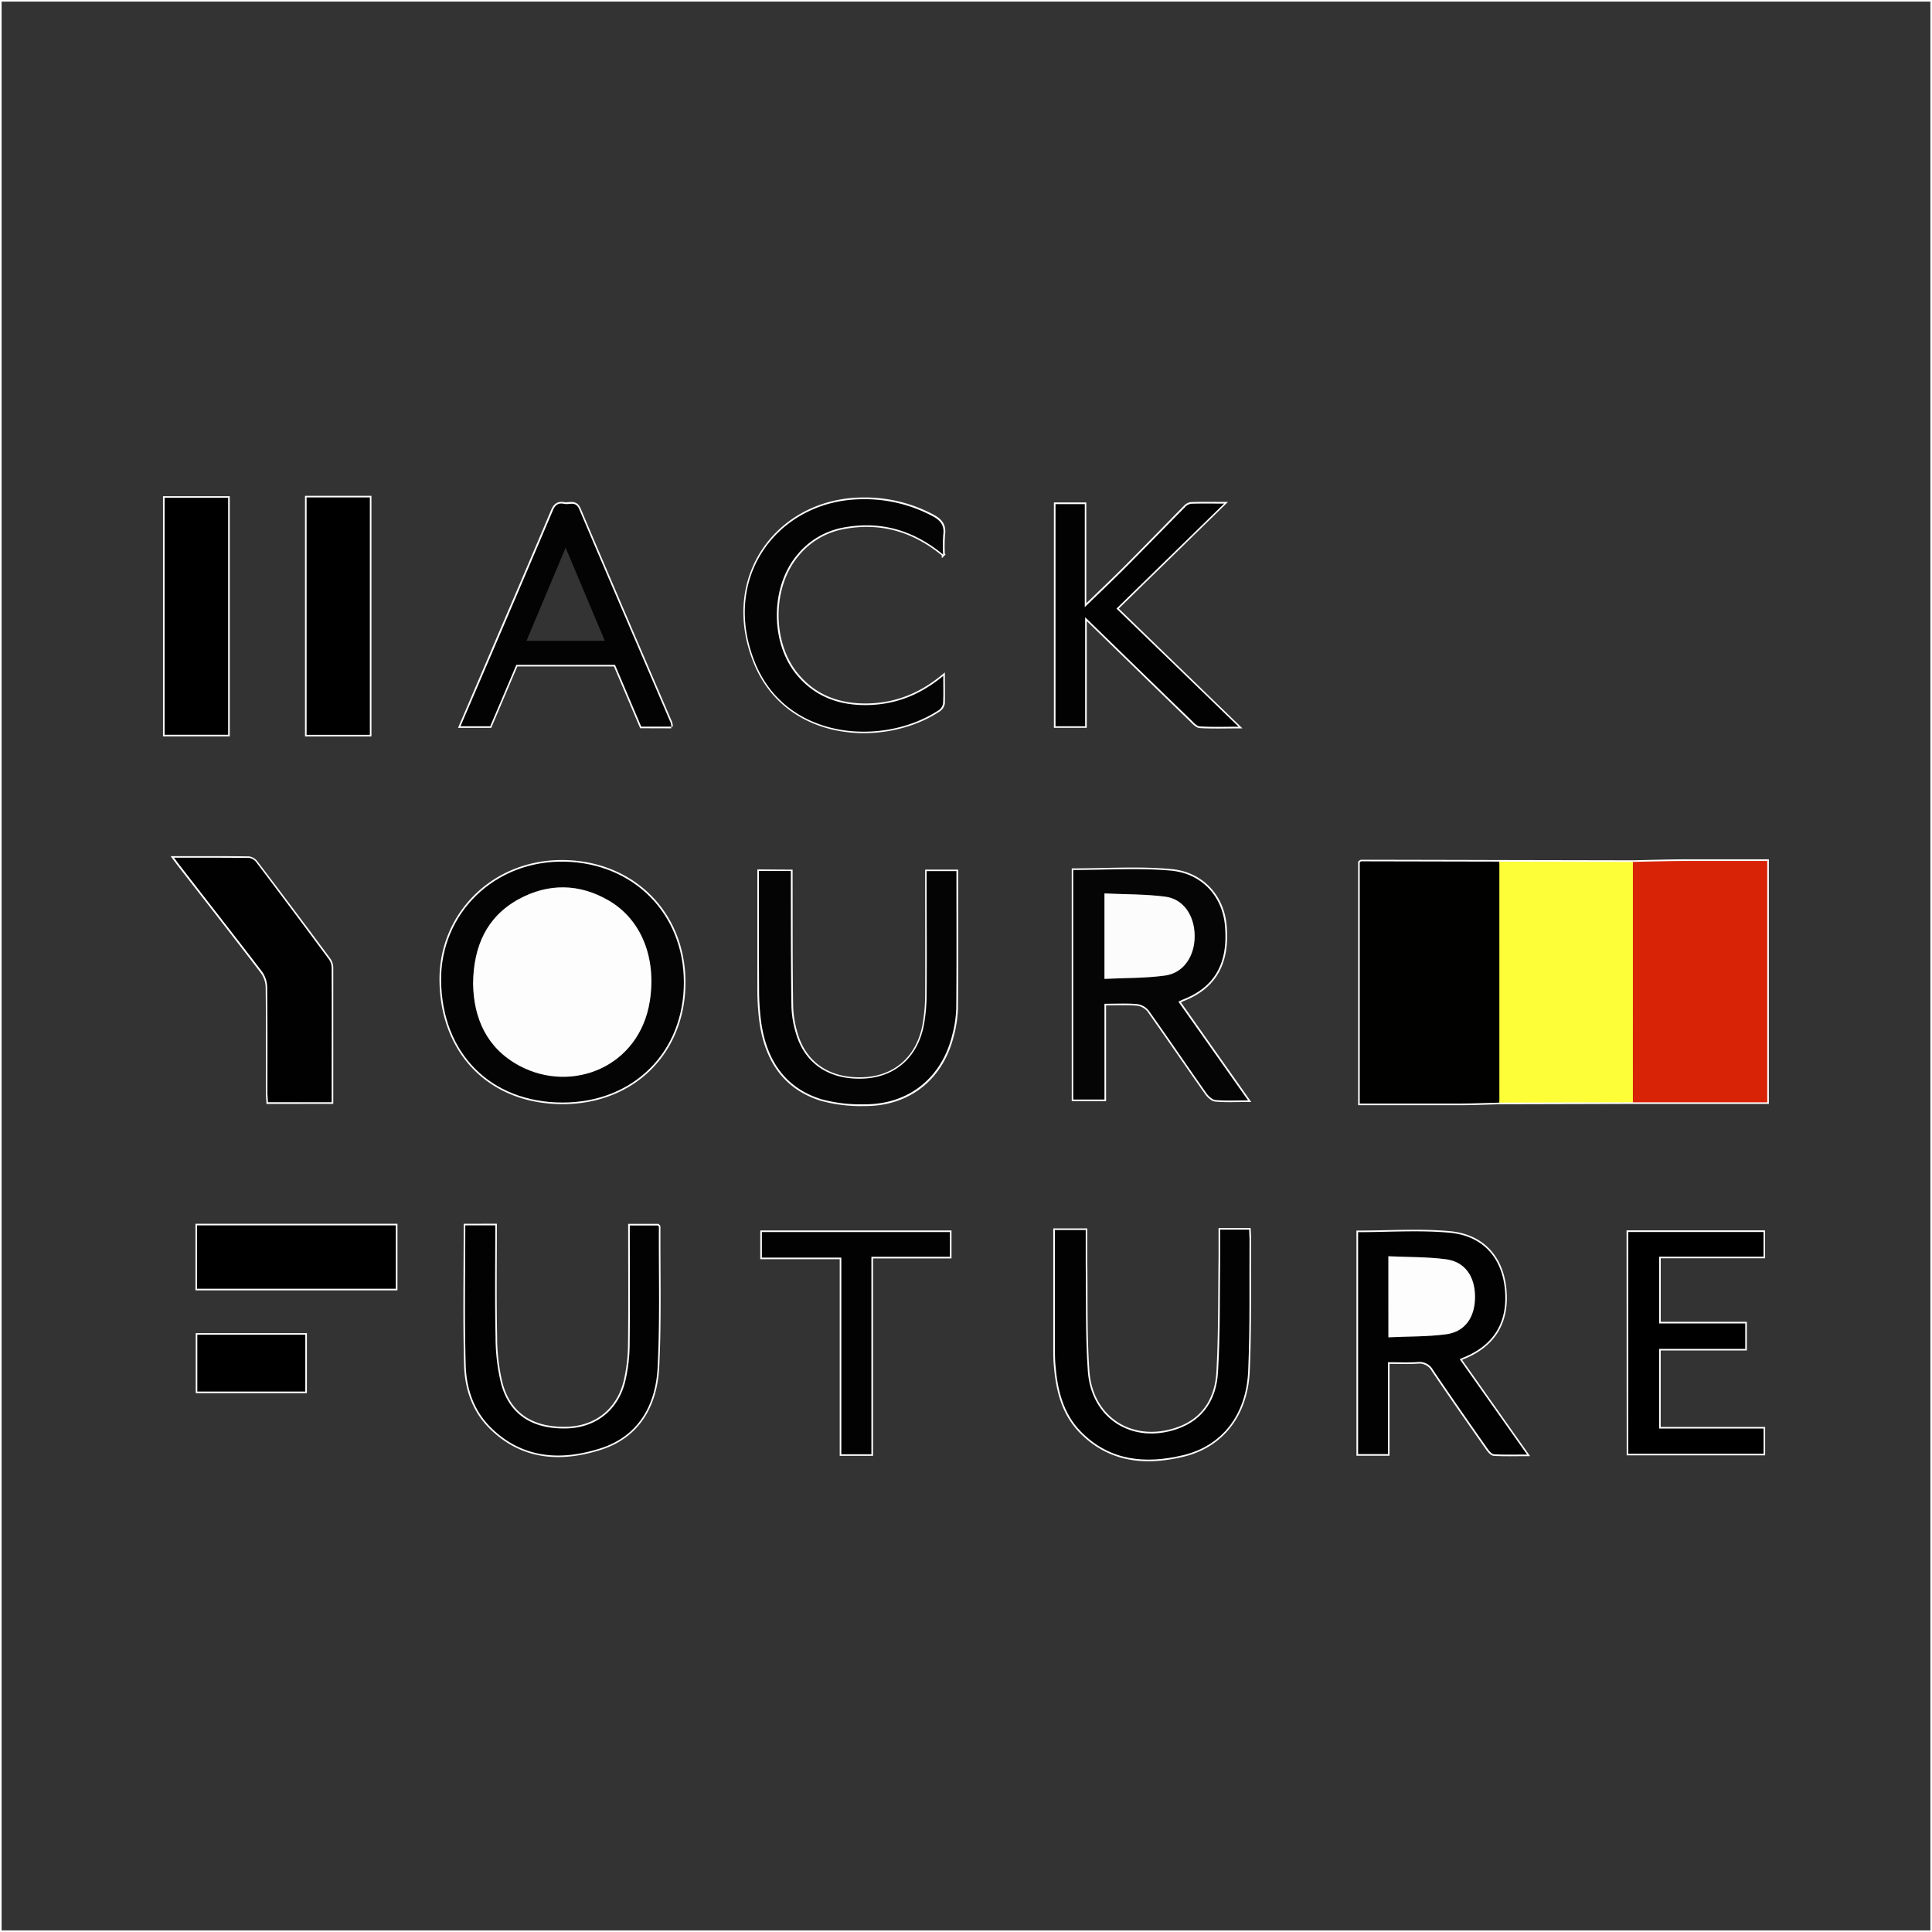 <svg id="Layer_1" data-name="Layer 1" xmlns="http://www.w3.org/2000/svg" viewBox="0 0 600 600">
  <rect x="0" y="0" width="600" height="600" fill="#333333" stroke="none"/>
  <defs>
    <style>
      .cls-1 {
        fill: none;
        stroke: #fefefe;
        stroke-miterlimit: 10;
      }

      .cls-2 {
        fill: #010100;
      }

      .cls-3 {
        fill: #d82306;
      }

      .cls-4 {
        fill: #fdfd38;
      }

      .cls-5 {
        fill: #040404;
      }

      .cls-6 {
        fill: #050505;
      }

      .cls-7 {
        fill: #020202;
      }

      .cls-8 {
        fill: #010101;
      }

      .cls-9 {
        fill: #030303;
      }

      .cls-10 {
        fill: #fdfdfd;
      }

      .cls-11 {
        fill: #fcfcfc;
      }
    </style>
  </defs>
  <title>Artboard 1hyf</title>
  <g>
    <path class="cls-1" d="M0,600V0H600V600ZM507.11,267.67l-41.48-.08q-21.44-.06-42.88-.09c-.17,0-.35.24-.47.33v74.9c10.65,0,21.06,0,31.48,0,4,0,7.94-.19,11.91-.29l41.46-.11h41.71V267.37c-9,0-17.7,0-26.45,0C517.3,267.41,512.2,267.57,507.11,267.67ZM174.74,342.4c21.95,0,37.71-15.68,37.64-37.43-.07-21.41-15.72-36.82-36.8-37.37-22.09-.57-38.8,16.24-38.59,36.87C137.21,327,152.3,342.4,174.74,342.4ZM343,311.73c3.47,0,6.79-.18,10.07.09a5.55,5.55,0,0,1,3.64,1.95c6,8.49,11.9,17.12,17.89,25.64.68,1,1.86,2.12,2.89,2.21,3.14.29,6.33.11,10.13.11L366,311.08c.69-.32,1.05-.52,1.44-.67,9.86-3.87,14.07-11.37,13-23.11-.83-8.89-7.11-16.06-16.82-16.92-10-.9-20.1-.2-30.28-.2v71.29H343Zm78.75,70.93v68.93h9.28V423.06c3.22,0,6.2.14,9.15-.05a4.83,4.83,0,0,1,4.86,2.46c5.51,8.18,11.17,16.25,16.83,24.33.53.76,1.34,1.78,2.08,1.83,3.24.2,6.49.09,10.27.09l-20.9-29.59c.55-.26.82-.41,1.11-.52,9.56-3.84,13.95-11.14,12.88-21.47-1-9.66-6.89-16.36-17.12-17.3C440.87,382,431.4,382.66,421.77,382.66ZM103,342.31c0-14.18,0-28,0-41.9a4.8,4.8,0,0,0-1-2.68q-11.1-15-22.35-29.79a3.55,3.55,0,0,0-2.28-1.48c-7.61-.11-15.22-.07-23.38-.07.82,1.1,1.32,1.79,1.84,2.45,8.5,10.94,17.05,21.85,25.46,32.87A8.51,8.51,0,0,1,83,306.46c.14,11,.07,22,.08,33,0,.95.1,1.9.15,2.88ZM235.7,270.5c0,12.4,0,24.49,0,36.58a76.51,76.51,0,0,0,.69,10.6c1.68,11.38,7.19,20.08,18.57,23.67A46.12,46.12,0,0,0,268.44,343c13.63.11,23.94-8,27.27-21.3a36.92,36.92,0,0,0,1.3-8.51c.13-14.18.06-28.35.06-42.62h-9.26V274c0,11.66.06,23.31,0,35a54,54,0,0,1-.82,9.25c-1.81,9.94-8.72,16.17-18.3,16.76-10.64.65-18.5-4.28-21.36-13.68a32.75,32.75,0,0,1-1.51-8.81c-.2-12.76-.14-25.53-.17-38.29,0-1.18,0-2.37,0-3.66ZM378.93,381.87c0,3,0,5.87,0,8.73-.17,11.87,0,23.76-.68,35.6-.48,8.1-4.33,14.67-12.59,17.55-14,4.87-26.82-3.2-27.84-18-.78-11.16-.49-22.4-.65-33.61,0-3.39,0-6.79,0-10.16h-9.57c0,12.2,0,24.2,0,36.19,0,1.77,0,3.55.13,5.32.6,7.89,2.3,15.44,8.11,21.29,9,9,20,9.9,31.54,7.15,12.07-2.88,19.64-12.52,20.24-26.12s.33-27.31.42-41c0-1-.08-1.95-.12-2.94ZM144.5,380.55c0,14.56-.28,29,.12,43.37.2,7.18,2.44,14.08,7.75,19.34,9.81,9.73,21.75,10.43,34,6.55,11.92-3.78,17.25-13.43,17.85-25.19.74-14.5.32-29.07.39-43.61,0-.16-.24-.33-.32-.43h-8.71c0,12.51.1,24.83-.05,37.15a52.22,52.22,0,0,1-1.27,10.86c-2.09,9.19-9.08,14.78-18.27,15-10.65.28-17.8-4.3-20.38-13.88a61.27,61.27,0,0,1-1.72-14.44c-.24-11.53-.08-23.06-.08-34.74ZM51.12,228.19H70.85v-73.6H51.12Zm44.1-73.71v73.73h19.64V154.48ZM337,191.69c11.3,11,22,21.42,32.74,31.82.85.83,1.85,2,2.84,2.1,3.79.24,7.61.1,12.05.1L346.73,189l33.41-32.63c-4,0-7.17-.06-10.34.05a3.34,3.34,0,0,0-1.87,1.11c-6,6.08-11.94,12.23-18,18.29-4.16,4.18-8.46,8.23-13.07,12.71v-32H327.8v69H337Zm-128.54,34a5.67,5.67,0,0,0-.19-1.25c-9.47-22.09-19-44.15-28.38-66.28-1.14-2.69-3.07-1.43-4.72-1.73s-2.73.25-3.49,2c-6.41,15.2-12.94,30.35-19.44,45.52L143,225.55h9.22c2.75-6.45,5.43-12.76,8.11-19.07H191l8.15,19.18ZM505.68,451.47h42v-7.82H515.25V418.91H542V411H515.26V390.27h32.38V382.6h-42ZM292.94,209.89c-7.05,5.85-14.59,8.83-23.15,9.06-8.92.23-16.63-2.45-22.4-9.49-8.21-10-8.08-27.23.17-37.07a24.18,24.18,0,0,1,14.26-8.54c11.4-2.16,21.66.58,31.12,8.36A47.58,47.58,0,0,1,293,166c.4-2.88-.86-4.42-3.29-5.72a44.73,44.73,0,0,0-22-5.28c-25.8.26-44.12,24.14-33.06,51,10,24.17,40.14,25.67,57,14.47a3.15,3.15,0,0,0,1.29-2.06C293,215.85,292.94,213.22,292.94,209.89Zm-170,170.66H61.2v19.68h61.73Zm147.69,71.08V390.31H295v-7.68H236.61v7.93h24.67v61.07ZM61.28,414.51v17.65H94.81V414.51Z"/>
    <path class="cls-2" d="M465.67,342.43c-4,.1-7.94.27-11.91.29-10.42,0-20.83,0-31.48,0v-74.9c.12-.09.3-.33.47-.33l42.89.09Z"/>
    <path class="cls-3" d="M507.11,267.67c5.09-.1,10.19-.26,15.28-.29,8.75,0,17.5,0,26.45,0v74.95H507.13Q507.12,305,507.11,267.67Z"/>
    <path class="cls-4" d="M507.11,267.67q0,37.32,0,74.65l-41.46.11,0-74.84Z"/>
    <path class="cls-5" d="M174.74,342.4c-22.44,0-37.53-15.36-37.75-37.93-.21-20.63,16.5-37.44,38.59-36.87,21.08.55,36.73,16,36.8,37.37C212.45,326.72,196.69,342.4,174.74,342.4Zm-27.82-37c.15,10.82,4.23,20.12,14.38,25.57,16.18,8.68,37.28.51,40.51-20.1,2.09-13.4-2.61-25.31-12.77-31.22-9.14-5.32-18.76-5.46-27.95-.42C151.12,284.71,147.06,293.88,146.92,305.41Z"/>
    <path class="cls-6" d="M343,311.73v29.74H333.3V270.18c10.18,0,20.3-.7,30.28.2,9.71.86,16,8,16.82,16.92,1.11,11.74-3.1,19.24-13,23.11-.39.15-.75.35-1.44.67l21.64,30.65c-3.8,0-7,.18-10.13-.11-1-.09-2.21-1.24-2.89-2.21-6-8.52-11.84-17.15-17.89-25.64a5.55,5.55,0,0,0-3.64-1.95C349.81,311.55,346.49,311.73,343,311.73Zm0-7.73c6.45-.31,12.67-.2,18.77-1,5.83-.78,9.3-6,9.24-12.38s-3.47-11.39-9.14-12.13c-6.19-.82-12.51-.72-18.87-1Z"/>
    <path class="cls-7" d="M421.77,382.66c9.63,0,19.1-.68,28.44.18,10.23.94,16.12,7.64,17.12,17.3,1.07,10.33-3.32,17.63-12.88,21.47-.29.11-.56.26-1.11.52l20.9,29.59c-3.78,0-7,.11-10.27-.09-.74-.05-1.55-1.07-2.08-1.83-5.66-8.08-11.32-16.15-16.83-24.33A4.83,4.83,0,0,0,440.2,423c-2.95.19-5.93.05-9.15.05v28.53h-9.28Zm9.41,32.66c6.16-.28,12.05-.17,17.83-.94s9-5.25,9-11.61-3.09-10.92-9-11.69-11.83-.66-17.91-.94Z"/>
    <path class="cls-8" d="M103,342.31H83.2c0-1-.15-1.93-.15-2.88,0-11,.06-22-.08-33a8.51,8.51,0,0,0-1.64-4.75c-8.41-11-17-21.93-25.46-32.87-.52-.66-1-1.35-1.84-2.45,8.16,0,15.77,0,23.38.07a3.55,3.55,0,0,1,2.28,1.48Q90.94,282.77,102,297.73a4.8,4.8,0,0,1,1,2.68C103.06,314.27,103,328.13,103,342.31Z"/>
    <path class="cls-5" d="M235.7,270.5h9.91c0,1.29,0,2.48,0,3.66,0,12.76,0,25.53.17,38.29a32.75,32.75,0,0,0,1.51,8.81c2.86,9.4,10.72,14.33,21.36,13.68,9.58-.59,16.49-6.82,18.3-16.76a54,54,0,0,0,.82-9.25c.1-11.66,0-23.31,0-35v-3.41h9.26c0,14.27.07,28.44-.06,42.62a36.92,36.92,0,0,1-1.3,8.51c-3.33,13.26-13.64,21.41-27.27,21.3A46.12,46.12,0,0,1,255,341.35c-11.38-3.59-16.89-12.29-18.57-23.67a76.51,76.51,0,0,1-.69-10.6C235.65,295,235.7,282.9,235.7,270.5Z"/>
    <path class="cls-7" d="M378.93,381.87h9c0,1,.13,2,.12,2.94-.09,13.65.18,27.32-.42,41s-8.17,23.24-20.24,26.12c-11.51,2.75-22.59,1.85-31.54-7.15-5.81-5.85-7.51-13.4-8.11-21.29-.13-1.77-.13-3.55-.13-5.32,0-12,0-24,0-36.19h9.57c0,3.37,0,6.77,0,10.16.16,11.21-.13,22.45.65,33.61,1,14.84,13.88,22.91,27.84,18,8.26-2.88,12.11-9.45,12.59-17.55.71-11.84.51-23.73.68-35.6C379,387.74,378.93,384.88,378.93,381.87Z"/>
    <path class="cls-7" d="M144.5,380.55h9.32c0,11.68-.16,23.21.08,34.74a61.27,61.27,0,0,0,1.72,14.44c2.58,9.58,9.73,14.16,20.38,13.88,9.19-.24,16.18-5.83,18.27-15a52.22,52.22,0,0,0,1.27-10.86c.15-12.32.05-24.64.05-37.15h8.71c.08.1.32.27.32.43-.07,14.54.35,29.11-.39,43.61-.6,11.76-5.93,21.41-17.85,25.19-12.26,3.88-24.2,3.18-34-6.55-5.31-5.26-7.55-12.16-7.75-19.34C144.22,409.52,144.5,395.11,144.5,380.55Z"/>
    <path d="M51.12,228.19v-73.6H70.85v73.6Z"/>
    <path d="M95.22,154.48h19.64v73.73H95.22Z"/>
    <path class="cls-7" d="M337,191.69v33.87H327.8v-69h9.09v32c4.61-4.48,8.91-8.53,13.07-12.71,6-6.06,12-12.21,18-18.29a3.34,3.34,0,0,1,1.87-1.11c3.17-.11,6.33-.05,10.34-.05L346.73,189l37.93,36.69c-4.44,0-8.26.14-12.05-.1-1-.07-2-1.27-2.84-2.1C359,213.11,348.33,202.68,337,191.69Z"/>
    <path class="cls-9" d="M208.49,225.66h-9.35L191,206.48H160.35c-2.68,6.31-5.36,12.62-8.11,19.07H143L152.27,204c6.5-15.17,13-30.32,19.44-45.52.76-1.8,1.79-2.36,3.49-2s3.58-1,4.72,1.73c9.37,22.13,18.91,44.19,28.38,66.28A5.67,5.67,0,0,1,208.49,225.66ZM175.66,170.1,163.51,199h24.32"/>
    <path d="M505.68,451.47V382.6h42v7.67H515.26V411H542v7.91H515.25v24.74h32.44v7.82Z"/>
    <path class="cls-5" d="M292.94,209.89c0,3.33.09,6-.06,8.56a3.15,3.15,0,0,1-1.29,2.06c-16.84,11.2-47,9.7-57-14.47-11.06-26.87,7.26-50.75,33.06-51a44.73,44.73,0,0,1,22,5.28c2.43,1.3,3.69,2.84,3.29,5.72a47.58,47.58,0,0,0-.05,6.18c-9.46-7.78-19.72-10.52-31.12-8.36a24.18,24.18,0,0,0-14.26,8.54c-8.25,9.84-8.38,27.06-.17,37.07,5.77,7,13.48,9.72,22.4,9.49C278.35,218.72,285.89,215.74,292.94,209.89Z"/>
    <path d="M122.93,380.55v19.68H61.2V380.55Z"/>
    <path class="cls-7" d="M270.62,451.63h-9.34V390.56H236.61v-7.93H295v7.68H270.62Z"/>
    <path d="M61.28,414.51H94.81v17.65H61.28Z"/>
    <path class="cls-10" d="M146.92,305.41c.14-11.53,4.2-20.7,14.17-26.17,9.19-5,18.81-4.9,27.95.42,10.16,5.91,14.86,17.82,12.77,31.22-3.23,20.61-24.33,28.78-40.51,20.1C151.15,325.53,147.07,316.23,146.92,305.41Z"/>
    <path class="cls-11" d="M343,304V277.46c6.36.3,12.68.2,18.87,1,5.67.74,9.08,5.83,9.14,12.13s-3.41,11.6-9.24,12.38C355.69,303.8,349.47,303.69,343,304Z"/>
    <path class="cls-10" d="M431.18,415.32V390.14c6.08.28,12.05.17,17.91.94s9,5.32,9,11.69-3.12,10.83-9,11.61S437.34,415,431.18,415.32Z"/>
  </g>
</svg>
